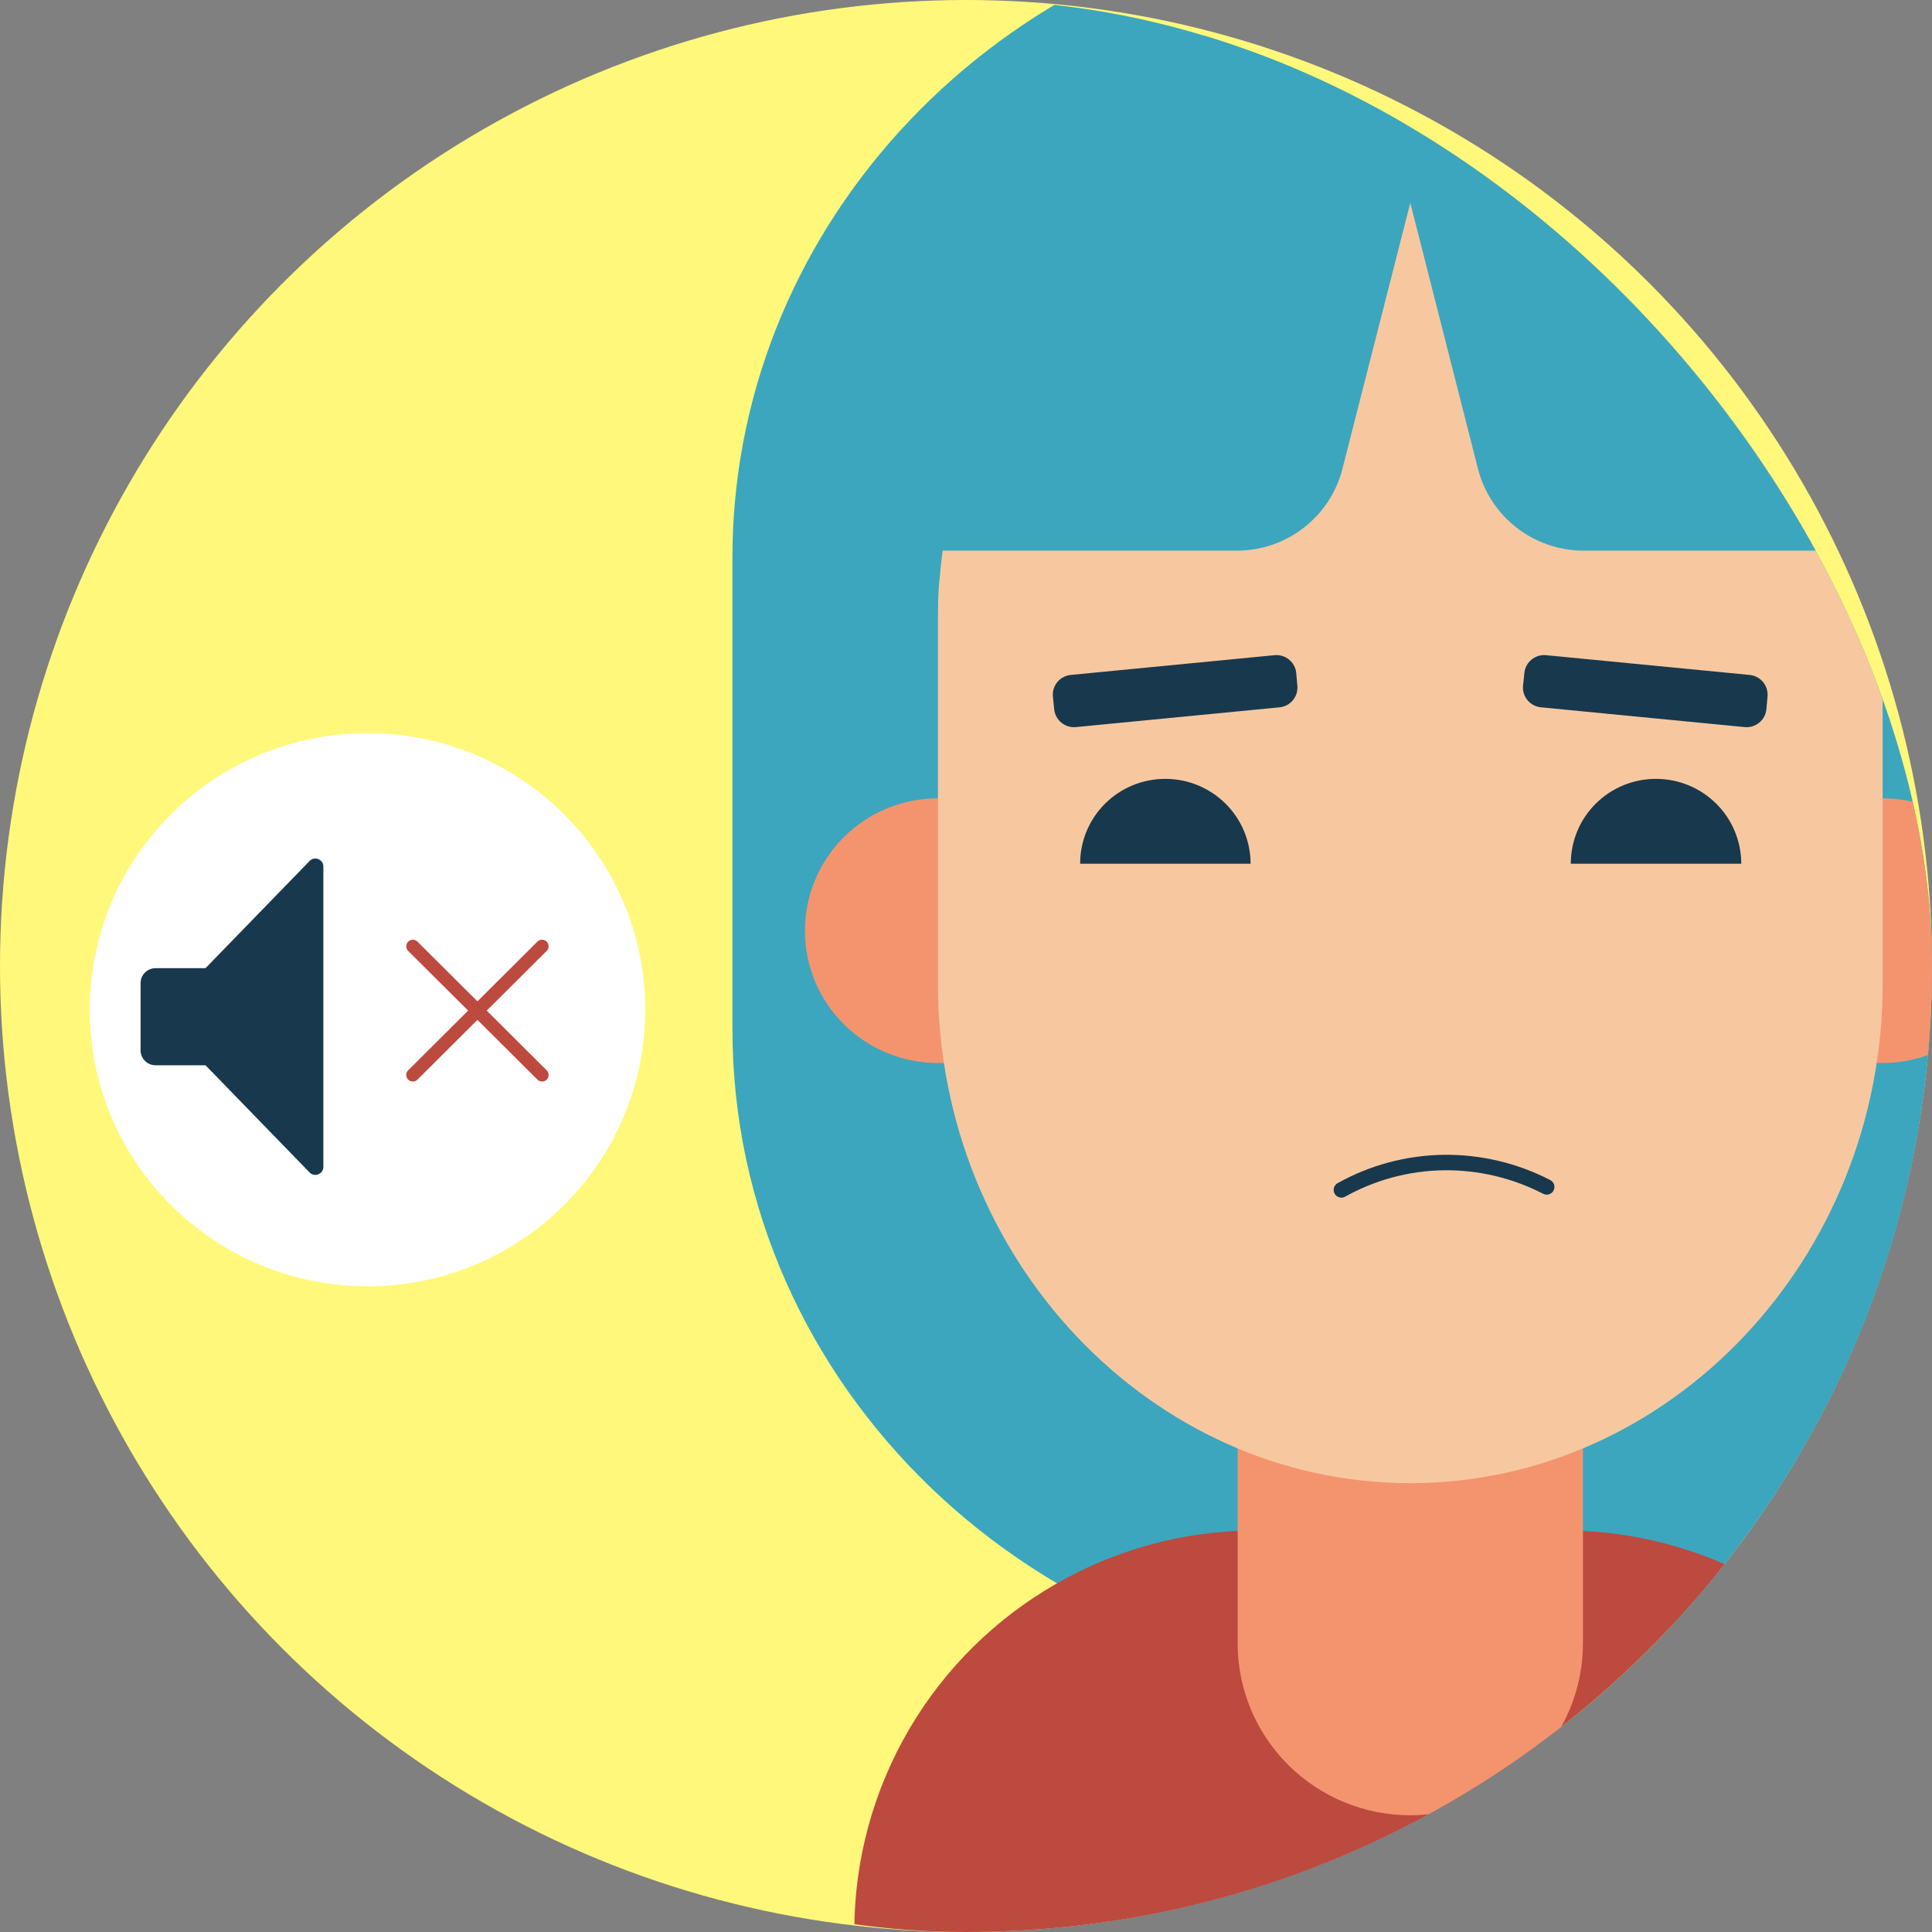<svg width="250" height="250" viewBox="0 0 250 250" fill="none" xmlns="http://www.w3.org/2000/svg">
<rect x="0" y="0" width="250" height="250" fill="#808080" stroke="none"/>
<circle cx="125" cy="125" r="125" fill="#FFF87B"/>
<g clip-path="url(#clip0_365_1187)">
<path d="M270 72.152V133.19C270 179.373 230.627 217.243 182.389 217.243C134.152 217.243 94.778 179.399 94.778 133.19V72.152C94.778 69.775 94.881 67.414 95.088 65.071C98.772 23.224 134.77 -10.181 178.859 -11.9C180.019 -11.9 181.152 -11.9 182.312 -11.9C183.471 -11.9 184.605 -11.9 185.739 -11.9C207.584 -11.128 228.375 -2.358 244.129 12.73C258.74 26.505 267.825 45.097 269.691 65.045C269.923 67.38 270 69.74 270 72.126" fill="#3CA6BE"/>
<path d="M254.41 249.777V320.873C232.032 331.854 207.414 337.552 182.466 337.524C158.151 337.527 134.145 332.09 112.223 321.617L110.548 320.796V249.777C110.569 240.648 113.011 231.686 117.626 223.797C122.241 215.909 128.866 209.373 136.831 204.851C143.915 200.804 151.864 198.491 160.022 198.104H162.341H202.488H204.833C212.991 198.491 220.94 200.804 228.024 204.851C236.008 209.36 242.654 215.89 247.287 223.779C251.921 231.669 254.378 240.637 254.41 249.777Z" fill="#BC4A3F"/>
<path d="M182.492 234.896C176.567 234.896 170.885 232.552 166.695 228.38C162.505 224.209 160.151 218.551 160.151 212.651V171.6H204.833V212.651C204.833 218.551 202.479 224.209 198.289 228.38C194.1 232.552 188.417 234.896 182.492 234.896Z" fill="#F4946E"/>
<path d="M243.614 103.3H121.371C119.11 103.3 116.872 103.743 114.784 104.604C112.695 105.466 110.798 106.728 109.199 108.32C107.601 109.911 106.333 111.801 105.468 113.88C104.603 115.959 104.158 118.188 104.158 120.439C104.158 122.688 104.603 124.916 105.468 126.994C106.334 129.072 107.602 130.959 109.201 132.549C110.8 134.138 112.697 135.398 114.785 136.257C116.874 137.115 119.111 137.555 121.371 137.552H243.614C248.172 137.552 252.544 135.749 255.767 132.54C258.99 129.33 260.801 124.977 260.801 120.439C260.804 118.189 260.362 115.961 259.5 113.882C258.638 111.803 257.372 109.913 255.776 108.321C254.18 106.729 252.284 105.467 250.197 104.605C248.11 103.743 245.873 103.3 243.614 103.3Z" fill="#F4946E"/>
<path d="M243.613 80.439V127.34C243.613 162.849 216.093 191.919 182.492 191.919C148.891 191.919 121.371 162.849 121.371 127.34V80.439C121.371 78.591 121.371 76.796 121.577 75C124.154 42.826 149.277 17.143 180.07 15.988C180.869 15.988 181.693 15.988 182.492 15.988C183.291 15.988 184.09 15.988 184.888 15.988C200.444 16.714 215.088 23.507 225.653 34.898C235.986 45.899 242.24 60.082 243.382 75.102C243.536 76.898 243.613 78.694 243.613 80.541" fill="#F7C8A0"/>
<path d="M203.261 111.767C203.258 110.324 203.541 108.895 204.094 107.561C204.647 106.227 205.459 105.015 206.484 103.995C207.509 102.975 208.726 102.166 210.065 101.615C211.405 101.065 212.841 100.783 214.29 100.786C217.215 100.786 220.02 101.943 222.088 104.002C224.157 106.062 225.319 108.855 225.319 111.767H203.261Z" fill="#18384D"/>
<path d="M139.769 111.767C139.766 110.324 140.049 108.895 140.602 107.561C141.155 106.227 141.967 105.015 142.992 103.995C144.016 102.975 145.234 102.166 146.573 101.615C147.913 101.065 149.348 100.783 150.798 100.786C153.723 100.786 156.528 101.943 158.596 104.002C160.664 106.062 161.826 108.855 161.826 111.767H139.769Z" fill="#18384D"/>
<path d="M165.614 91.523L139.177 94.089C138.513 94.14 137.856 93.933 137.342 93.512C136.828 93.091 136.497 92.489 136.419 91.831L136.239 90.086C136.188 89.426 136.395 88.771 136.818 88.259C137.241 87.748 137.846 87.418 138.507 87.341L164.97 84.775C165.634 84.724 166.291 84.931 166.805 85.352C167.319 85.772 167.65 86.375 167.727 87.033L167.882 88.778C167.933 89.438 167.726 90.093 167.303 90.605C166.88 91.116 166.275 91.445 165.614 91.523Z" fill="#18384D"/>
<path d="M254.411 71.255H204.911C201.779 71.25 198.738 70.209 196.266 68.295C193.794 66.382 192.031 63.704 191.254 60.684L182.493 26.252L173.706 60.684C172.933 63.706 171.17 66.386 168.697 68.301C166.224 70.215 163.181 71.254 160.049 71.255H110.497C110.497 61.843 112.36 52.524 115.978 43.83C119.597 35.135 124.901 27.236 131.587 20.583C138.273 13.931 146.21 8.655 154.945 5.058C163.68 1.461 173.04 -0.387 182.493 -0.38C201.569 -0.373 219.861 7.177 233.348 20.61C246.834 34.044 254.411 52.261 254.411 71.255Z" fill="#3CA6BE"/>
<path d="M199.37 91.523L225.808 94.089C226.471 94.14 227.129 93.933 227.643 93.512C228.157 93.091 228.487 92.489 228.565 91.831L228.72 90.086C228.771 89.426 228.563 88.771 228.141 88.259C227.718 87.748 227.113 87.418 226.452 87.341L200.014 84.775C199.351 84.724 198.693 84.931 198.179 85.352C197.665 85.772 197.335 86.375 197.257 87.033L197.077 88.778C197.026 89.442 197.237 90.1 197.665 90.613C198.093 91.125 198.705 91.452 199.37 91.523Z" fill="#18384D"/>
<path d="M173.577 153.973C177.611 151.721 182.145 150.505 186.77 150.432C191.421 150.369 196.015 151.454 200.143 153.588" stroke="#18384D" stroke-width="2" stroke-miterlimit="10" stroke-linecap="round"/>
<path d="M47.554 166.444C67.403 166.444 83.495 150.422 83.495 130.658C83.495 110.893 67.403 94.871 47.554 94.871C27.704 94.871 11.613 110.893 11.613 130.658C11.613 150.422 27.704 166.444 47.554 166.444Z" fill="white"/>
<path d="M53.418 122.449L70.14 139.099" stroke="#BC4A3F" stroke-width="1.7" stroke-linecap="round" stroke-linejoin="round"/>
<path d="M70.14 122.449L53.418 139.099" stroke="#BC4A3F" stroke-width="1.7" stroke-linecap="round" stroke-linejoin="round"/>
<path d="M40.141 111.329L26.593 125.281H20.128C19.615 125.281 19.123 125.484 18.76 125.846C18.397 126.207 18.193 126.697 18.193 127.208V135.919C18.193 136.43 18.397 136.92 18.76 137.282C19.123 137.643 19.615 137.846 20.128 137.846H26.593L40.141 151.798C40.294 151.922 40.48 152 40.676 152.023C40.872 152.046 41.071 152.014 41.249 151.929C41.427 151.844 41.578 151.711 41.683 151.545C41.788 151.378 41.844 151.186 41.844 150.989V112.061C41.83 111.871 41.764 111.689 41.654 111.533C41.543 111.378 41.391 111.256 41.216 111.18C41.04 111.104 40.847 111.078 40.657 111.105C40.468 111.131 40.289 111.209 40.141 111.329Z" fill="#18384D"/>
</g>
<defs>
<clipPath id="clip0_365_1187">
<rect width="250" height="250" rx="125" fill="white"/>
</clipPath>
</defs>
</svg>
